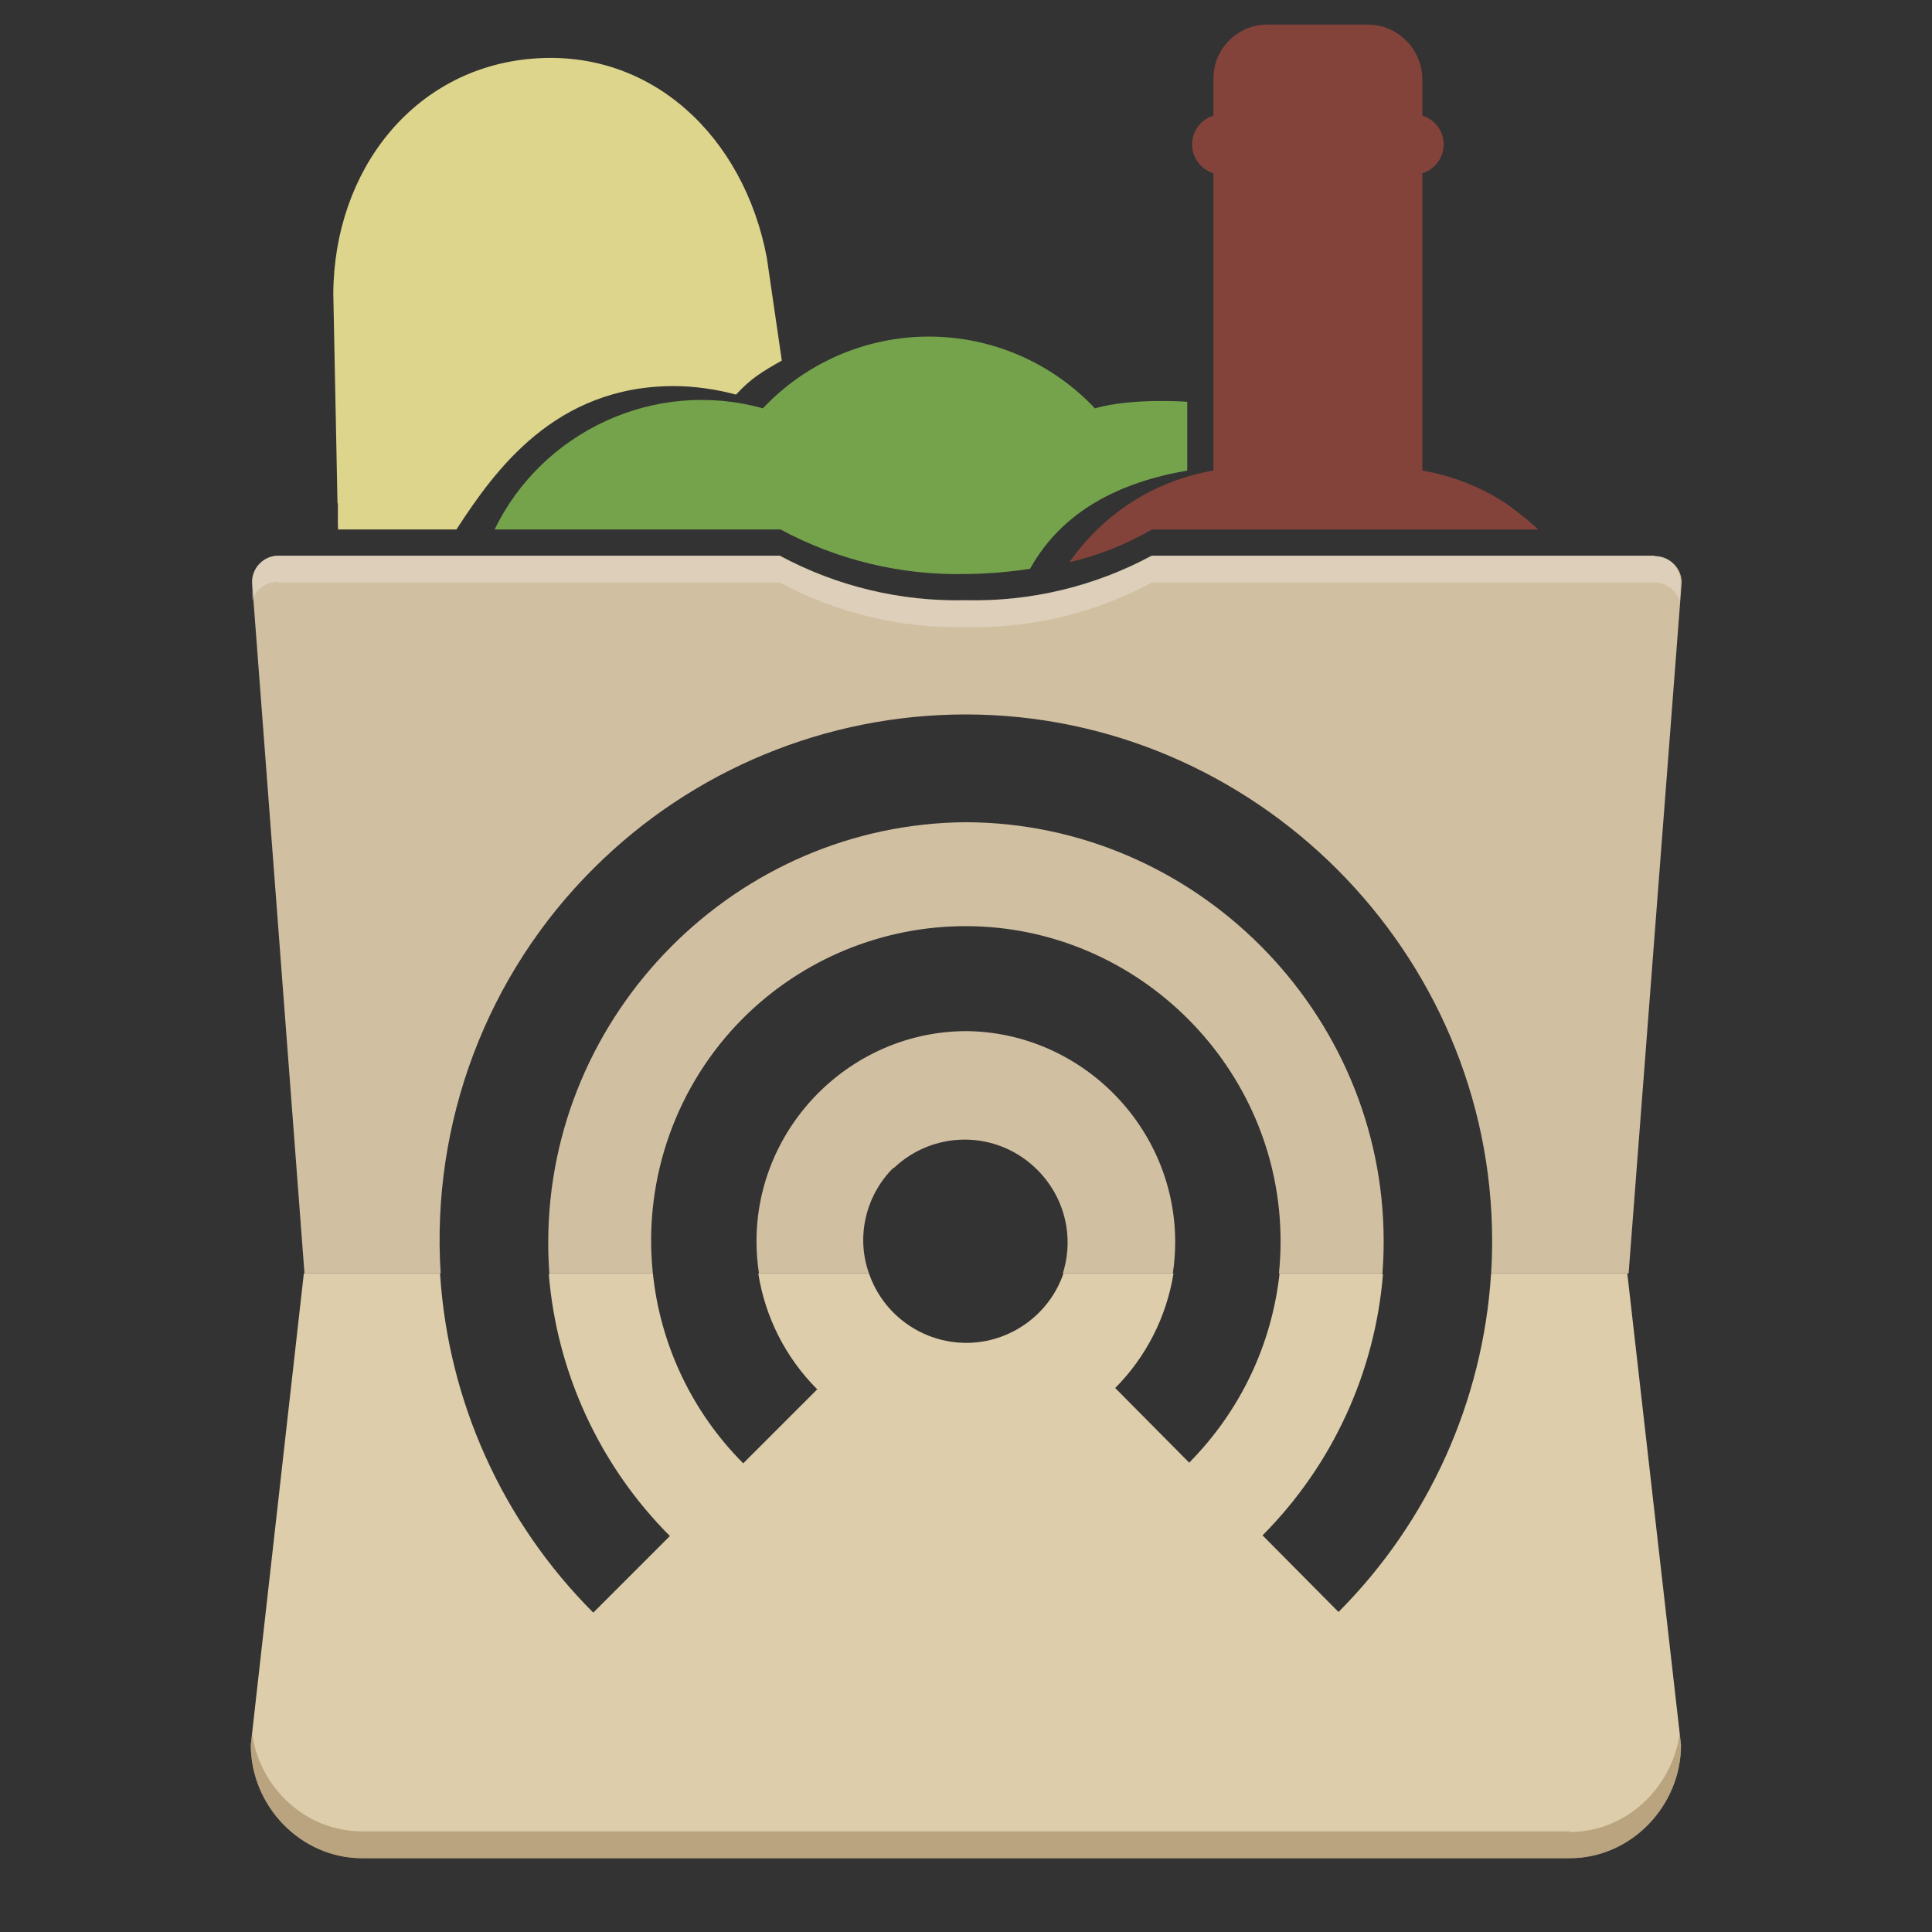 <?xml version="1.0" encoding="UTF-8" standalone="no"?><!DOCTYPE svg PUBLIC "-//W3C//DTD SVG 1.1//EN" "http://www.w3.org/Graphics/SVG/1.1/DTD/svg11.dtd"><svg width="100%" height="100%" viewBox="0 0 432 432" version="1.1" xmlns="http://www.w3.org/2000/svg" xmlns:xlink="http://www.w3.org/1999/xlink" xml:space="preserve" xmlns:serif="http://www.serif.com/" style="fill-rule:evenodd;clip-rule:evenodd;stroke-linejoin:round;stroke-miterlimit:2;"><rect x="0" y="0" width="432" height="432" fill="#333333" stroke="none"/><path d="M75.464,112.539l-0.937,-46.857c0.146,-27.528 17.864,-50.371 44.514,-52.568c26.65,-2.196 47.297,17.425 52.422,44.515l3.353,22.996c-4.384,2.485 -6.872,3.951 -10.236,7.607c-4.392,-1.171 -9.225,-1.903 -13.91,-1.903c-26.504,0 -39.975,18.742 -48.615,32.067l-26.474,0l-0.029,-1.464l0,-4.393l-0.088,0Z" style="fill:#ddd58c;fill-rule:nonzero;"/><path d="M110.598,118.396c10.623,-21.977 35.948,-33.823 59.986,-27.089c9.626,-10.235 23.07,-16.045 37.12,-16.045c14.049,0 27.493,5.81 37.119,16.045c8.437,-2.413 20.647,-1.464 20.647,-1.464l0,15.375c-15.229,2.636 -27.968,9.078 -35.143,21.964c-4.749,0.731 -9.544,1.123 -14.35,1.172c-14.441,0.323 -28.722,-3.109 -41.44,-9.958l-63.939,0Z" style="fill:#74a34b;fill-rule:nonzero;"/><path d="M271.327,105.218l0,-66.479c-2.826,-0.862 -4.771,-3.488 -4.771,-6.443c0,-2.954 1.945,-5.58 4.771,-6.442l0,-8.347c0,-6.589 5.418,-12.007 12.007,-12.007l22.55,0c6.589,0 12.007,5.418 12.153,12.007l0,8.347c2.827,0.862 4.771,3.488 4.771,6.442c0,2.955 -1.944,5.581 -4.771,6.443l0,66.479c6.678,1.145 12.989,3.64 18.575,7.266c2.589,1.872 5.037,3.751 7.343,5.912l-86.393,0c-5.754,3.339 -11.972,5.806 -18.45,7.322c4.781,-6.803 11.063,-12.28 18.339,-15.956c4.327,-2.168 8.994,-3.712 13.876,-4.544Z" style="fill:#84433a;fill-rule:nonzero;"/><path d="M98.395,284.739c1.804,28.605 13.994,55.587 34.264,75.85l17.132,-17.132c-15.633,-15.633 -25.29,-36.515 -27.077,-58.571l0.134,0l-0.01,-0.147l23.146,0c1.671,16.049 8.808,31.046 20.207,42.465l16.547,-16.547c-7.029,-7.023 -11.646,-16.101 -13.179,-25.918l24.746,0c3.179,9.266 11.949,15.528 21.745,15.528c9.796,0 18.566,-6.262 21.745,-15.528l24.6,0c-1.553,9.695 -6.112,18.661 -13.032,25.625l16.546,16.693c11.421,-11.568 18.45,-26.357 20.207,-42.318l23.001,0l-0.012,0.147l0.135,0c-1.789,22.039 -11.333,42.748 -26.931,58.425l16.986,17.132c20.15,-20.213 32.275,-47.08 34.107,-75.557l0.011,0l0.008,-0.147l30.449,0l12.007,105.429c0,13.618 -11.129,25.332 -24.893,25.332l-270.014,0c-13.765,0 -24.893,-11.714 -24.893,-25.332l11.861,-105.429l30.457,0Z" style="fill:#ddcdab;fill-rule:nonzero;"/><path d="M98.532,284.739l-30.448,0l-11.714,-154.482c-0.002,-0.048 -0.002,-0.098 -0.002,-0.146c0,-3.213 2.643,-5.857 5.857,-5.857l112.166,0c12.761,6.873 27.095,10.305 41.586,9.957c14.49,0.348 28.824,-3.084 41.586,-9.957l112.31,0l0.293,0.146c3.213,0 5.857,2.644 5.857,5.857l-11.861,154.482l-30.741,0c0.15,-2.416 0.224,-4.836 0.224,-7.258c0,-64.584 -53.144,-117.729 -117.728,-117.729c-31.146,0 -61.052,12.36 -83.112,34.348c-23.98,23.834 -36.425,56.868 -34.273,90.639Zm24.306,0c-0.168,-2.291 -0.253,-4.587 -0.253,-6.883c0,-51.34 42.054,-93.671 93.392,-94.006c51.297,0.164 93.415,42.417 93.415,93.714c0,2.394 -0.092,4.788 -0.275,7.175l-23.147,0c0.247,-2.398 0.37,-4.807 0.37,-7.219c0,-38.638 -31.794,-70.432 -70.432,-70.432c-18.63,0 -36.521,7.393 -49.717,20.544c-14.887,14.88 -22.323,35.683 -20.258,56.612l0.051,0.495l-23.146,0Zm46.867,0c-0.366,-2.373 -0.55,-4.773 -0.55,-7.175c0,-25.717 21.105,-46.904 46.822,-47.003c25.732,0.192 46.798,21.415 46.798,47.148c0,2.353 -0.175,4.704 -0.527,7.03l-24.6,0c0.709,-2.242 1.071,-4.58 1.071,-6.932c0,-12.612 -10.379,-22.989 -22.99,-22.989c-5.904,0 -11.585,2.274 -15.859,6.346l-0.147,0c-6.15,6.15 -8.346,15.375 -5.418,23.575l-24.6,0Z" style="fill:#d1bfa1;fill-rule:nonzero;"/><path d="M62.08,130.257l112.311,0c12.761,6.873 27.095,10.306 41.586,9.957c14.49,0.349 28.824,-3.083 41.585,-9.957l112.165,0c2.688,-0.102 5.119,1.659 5.857,4.247l0.146,-4.393c0,-3.213 -2.644,-5.857 -5.857,-5.857l-112.457,0c-12.761,6.873 -27.095,10.305 -41.586,9.957c-14.49,0.348 -28.824,-3.084 -41.585,-9.957l-112.018,0c-3.213,0 -5.857,2.644 -5.857,5.857l0,4.393c0.681,-2.645 3.127,-4.48 5.857,-4.393l-0.147,0.146Z" style="fill:#fff;fill-opacity:0.25;fill-rule:nonzero;"/><path d="M350.984,409.496l-270.014,0c-12.593,0 -22.843,-9.664 -24.6,-21.817l-0.293,2.489c0,13.618 11.128,25.332 24.893,25.332l270.014,0c13.764,0 24.893,-11.714 24.893,-25.332l-0.293,-2.489c-1.757,12.153 -12.007,21.964 -24.6,21.964l0,-0.147Z" style="fill:#997d55;fill-opacity:0.5;fill-rule:nonzero;"/></svg>